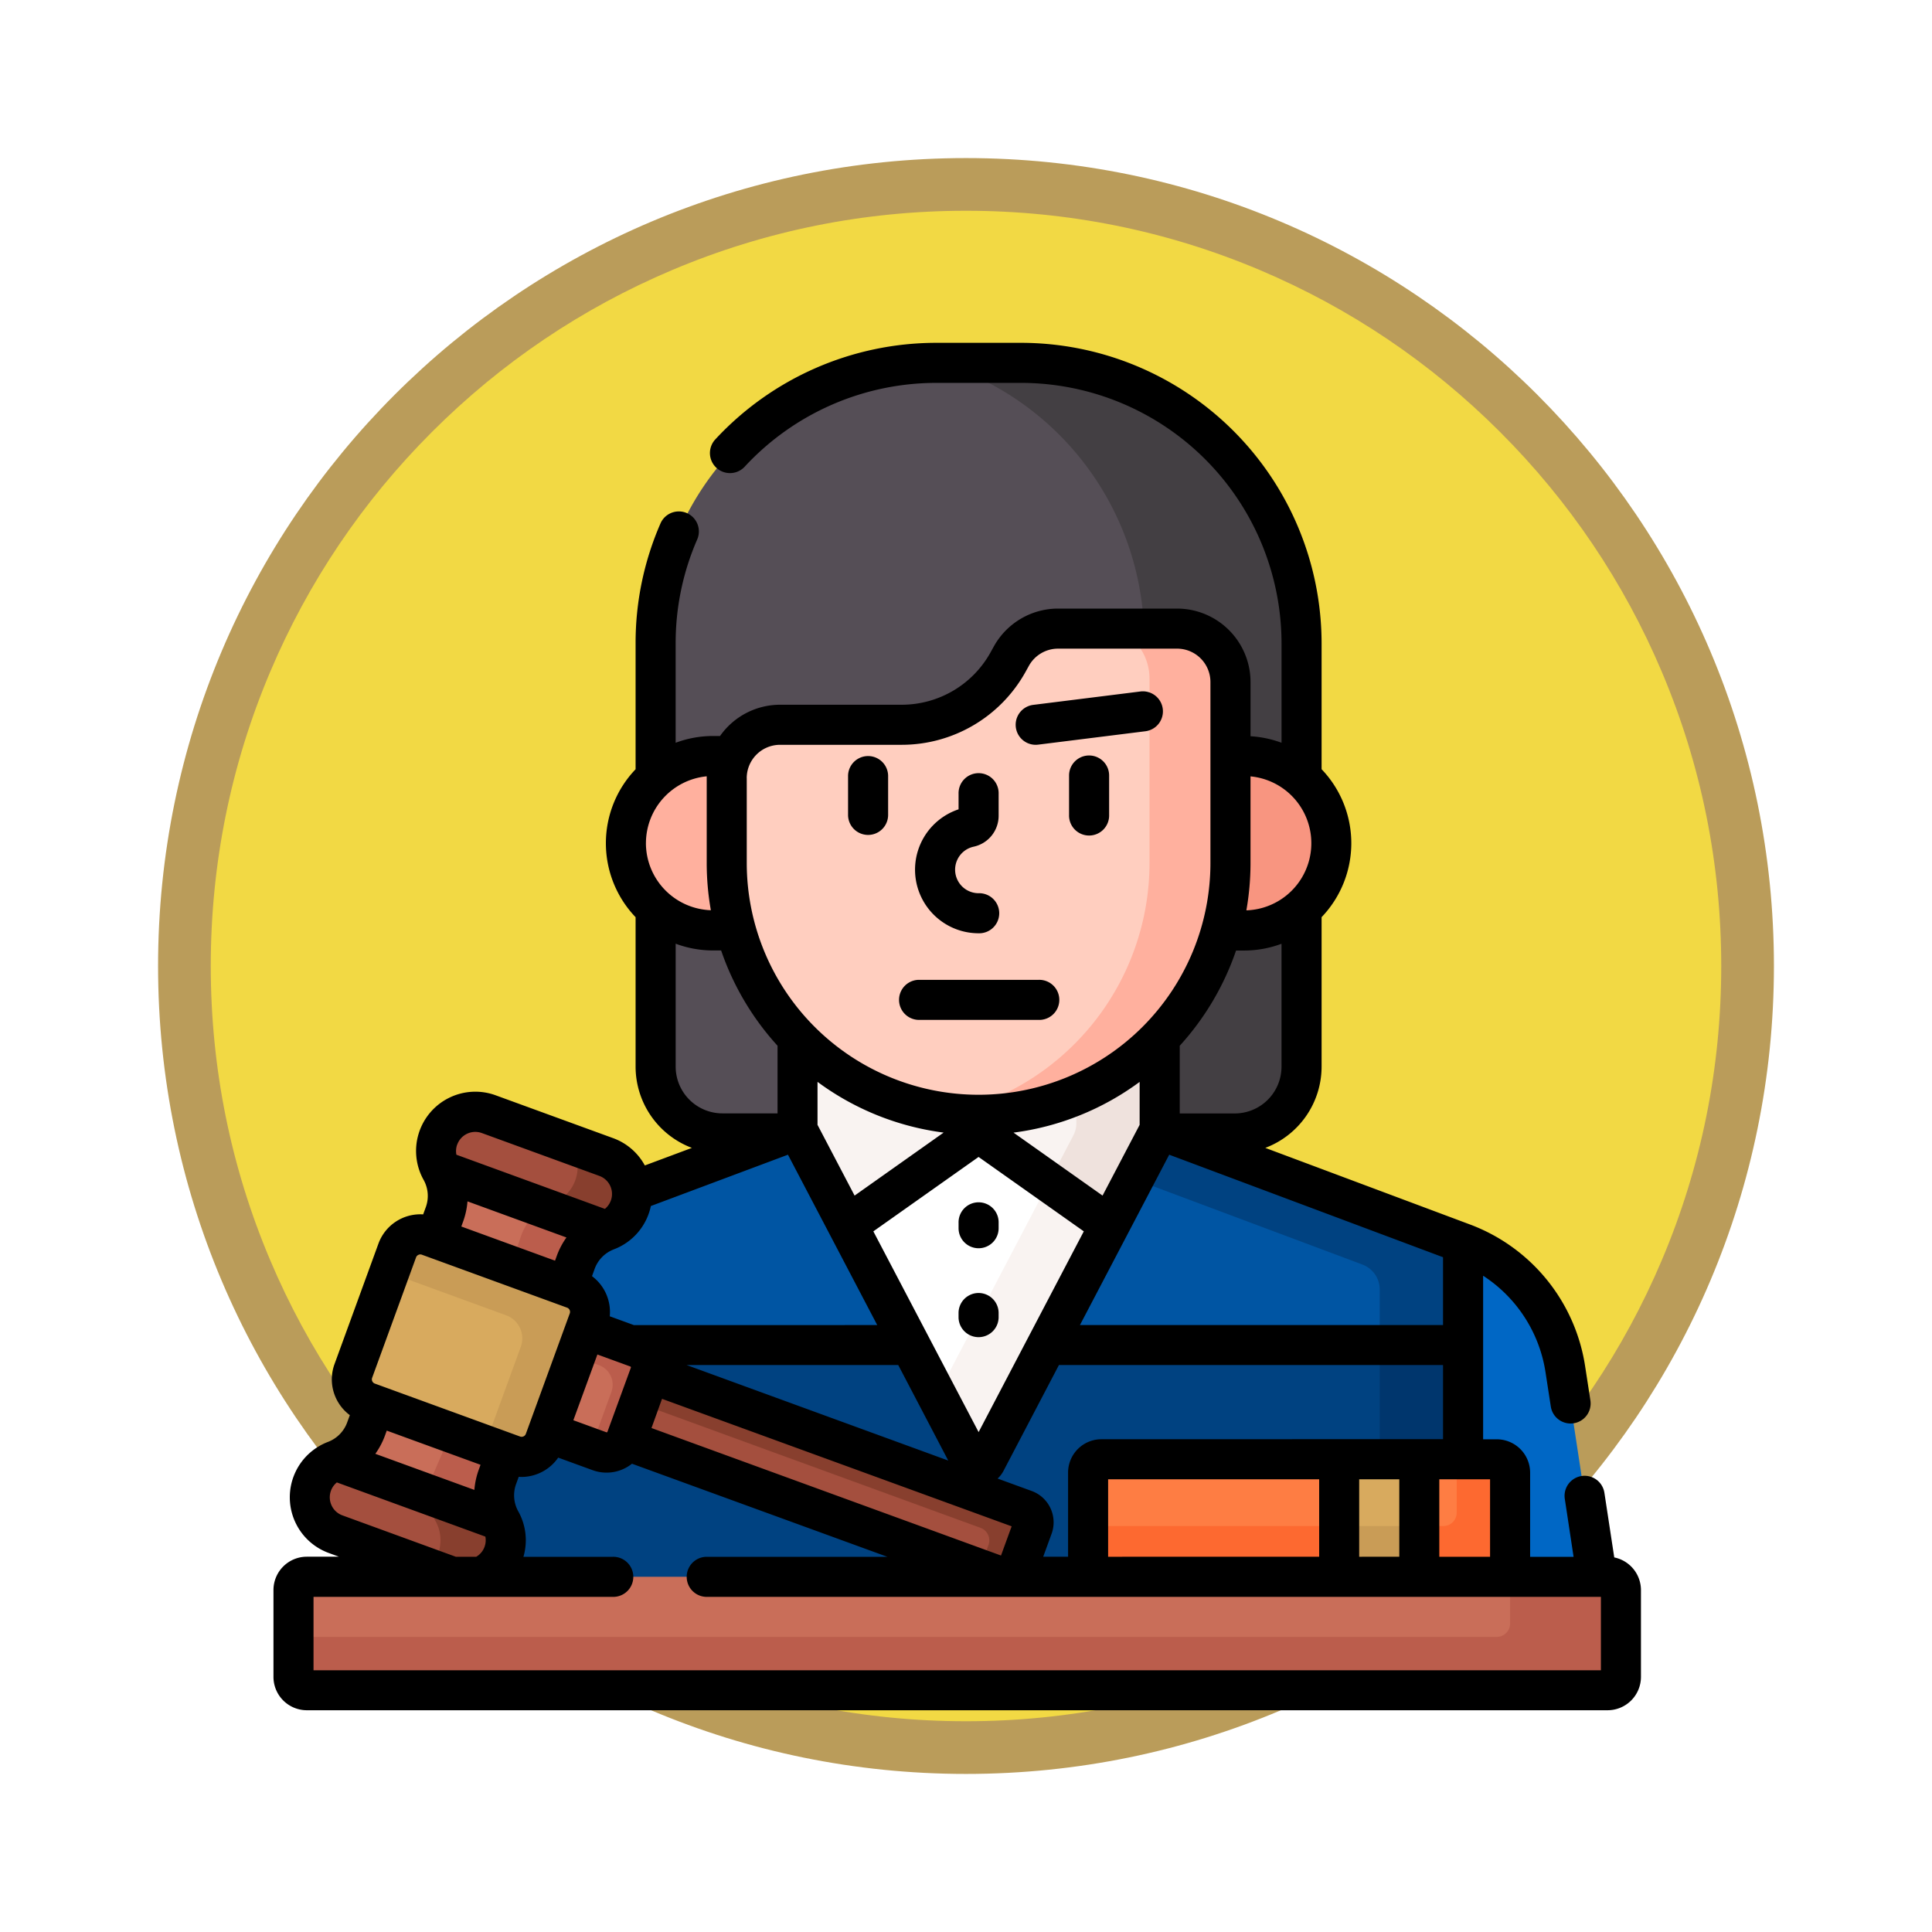 <svg xmlns="http://www.w3.org/2000/svg" xmlns:xlink="http://www.w3.org/1999/xlink" width="110" height="110" viewBox="0 0 110 110">
  <defs>
    <filter id="Trazado_982547" x="0" y="0" width="110" height="110" filterUnits="userSpaceOnUse">
      <feOffset dy="3" input="SourceAlpha"/>
      <feGaussianBlur stdDeviation="3" result="blur"/>
      <feFlood flood-opacity="0.161"/>
      <feComposite operator="in" in2="blur"/>
      <feComposite in="SourceGraphic"/>
    </filter>
  </defs>
  <g id="Grupo_1218724" data-name="Grupo 1218724" transform="translate(-3611 -1755.989)">
    <g id="Grupo_1217628" data-name="Grupo 1217628" transform="translate(3620 1761.989)">
      <g id="Grupo_1211001" data-name="Grupo 1211001" transform="translate(0 0)">
        <g id="Grupo_1200151" data-name="Grupo 1200151">
          <g id="Grupo_1185952" data-name="Grupo 1185952" transform="translate(0 0)">
            <g id="Grupo_1184115" data-name="Grupo 1184115" transform="translate(0 0)">
              <g id="Grupo_1183744" data-name="Grupo 1183744">
                <g id="Grupo_1181546" data-name="Grupo 1181546">
                  <g id="Grupo_1177563" data-name="Grupo 1177563">
                    <g id="Grupo_1173148" data-name="Grupo 1173148">
                      <g id="Grupo_1163803" data-name="Grupo 1163803" transform="translate(0 0)">
                        <g id="Grupo_1163015" data-name="Grupo 1163015" transform="translate(0 0)">
                          <g id="Grupo_1157017" data-name="Grupo 1157017">
                            <g id="Grupo_1155793" data-name="Grupo 1155793">
                              <g id="Grupo_1154704" data-name="Grupo 1154704">
                                <g id="Grupo_1150790" data-name="Grupo 1150790">
                                  <g id="Grupo_1154214" data-name="Grupo 1154214">
                                    <g id="Grupo_1152583" data-name="Grupo 1152583">
                                      <g id="Grupo_1146973" data-name="Grupo 1146973">
                                        <g id="Grupo_1146954" data-name="Grupo 1146954">
                                          <g transform="matrix(1, 0, 0, 1, -9, -6)" filter="url(#Trazado_982547)">
                                            <g id="Trazado_982547-2" data-name="Trazado 982547" transform="translate(9 6)" fill="#f2d944">
                                              <path d="M 46 90.5 C 39.992 90.5 34.164 89.324 28.679 87.003 C 23.38 84.762 18.621 81.553 14.534 77.466 C 10.446 73.379 7.238 68.62 4.996 63.321 C 2.676 57.836 1.5 52.008 1.5 46 C 1.5 39.992 2.676 34.164 4.996 28.679 C 7.238 23.38 10.446 18.621 14.534 14.534 C 18.621 10.446 23.38 7.238 28.679 4.996 C 34.164 2.676 39.992 1.5 46 1.5 C 52.008 1.5 57.836 2.676 63.321 4.996 C 68.62 7.238 73.379 10.446 77.466 14.534 C 81.554 18.621 84.762 23.38 87.004 28.679 C 89.324 34.164 90.5 39.992 90.5 46 C 90.5 52.008 89.324 57.836 87.004 63.321 C 84.762 68.62 81.554 73.379 77.466 77.466 C 73.379 81.553 68.62 84.762 63.321 87.003 C 57.836 89.324 52.008 90.5 46 90.5 Z" stroke="none"/>
                                              <path d="M 46 3 C 40.194 3 34.563 4.137 29.263 6.378 C 24.143 8.544 19.544 11.644 15.594 15.594 C 11.644 19.544 8.544 24.143 6.378 29.263 C 4.137 34.563 3 40.194 3 46 C 3 51.806 4.137 57.437 6.378 62.737 C 8.544 67.857 11.644 72.455 15.594 76.405 C 19.544 80.355 24.143 83.456 29.263 85.622 C 34.563 87.863 40.194 89 46 89 C 51.806 89 57.437 87.863 62.737 85.622 C 67.857 83.456 72.456 80.355 76.406 76.405 C 80.356 72.455 83.456 67.857 85.622 62.737 C 87.864 57.437 89 51.806 89 46 C 89 40.194 87.864 34.563 85.622 29.263 C 83.456 24.143 80.356 19.544 76.406 15.594 C 72.456 11.644 67.857 8.544 62.737 6.378 C 57.437 4.137 51.806 3 46 3 M 46 0 C 71.405 0 92 20.595 92 46 C 92 71.405 71.405 92 46 92 C 20.595 92 7.62939453125e-06 71.405 7.62939453125e-06 46 C 7.62939453125e-06 20.595 20.595 0 46 0 Z" stroke="none" fill="#ba9c5a"/>
                                            </g>
                                          </g>
                                        </g>
                                      </g>
                                    </g>
                                  </g>
                                </g>
                              </g>
                            </g>
                          </g>
                        </g>
                      </g>
                    </g>
                  </g>
                </g>
              </g>
            </g>
          </g>
        </g>
      </g>
    </g>
    <g id="juez_2_" data-name="juez (2)" transform="translate(3626.57 1775.508)">
      <g id="Grupo_1218722" data-name="Grupo 1218722" transform="translate(1.141 1.141)">
        <g id="Grupo_1218692" data-name="Grupo 1218692" transform="translate(10.6)">
          <g id="Grupo_1218670" data-name="Grupo 1218670" transform="translate(10.017)">
            <path id="Trazado_1089731" data-name="Trazado 1089731" d="M146.879,51.372h3.72l.557-.208V45.71a14.168,14.168,0,0,0,20.621,0v5.454l.557.208h3.72a3.8,3.8,0,0,0,3.8-3.8v-24.1A15.967,15.967,0,0,0,163.888,7.5h-4.843a15.967,15.967,0,0,0-15.967,15.967v24.1a3.8,3.8,0,0,0,3.8,3.8Z" transform="translate(-143.078 -7.5)" fill="#554e56"/>
          </g>
          <g id="Grupo_1218673" data-name="Grupo 1218673" transform="translate(26.228 0)">
            <g id="Grupo_1218671" data-name="Grupo 1218671">
              <path id="Trazado_1089732" data-name="Trazado 1089732" d="M261.271,22.631h1.886a3.041,3.041,0,0,1,3.041,3.041v4.213h.773a4.944,4.944,0,0,1,3.273,1.233V23.467A15.967,15.967,0,0,0,254.277,7.5h-4.6A16.514,16.514,0,0,1,261.271,22.631Z" transform="translate(-249.678 -7.5)" fill="#433f43"/>
            </g>
            <g id="Grupo_1218672" data-name="Grupo 1218672" transform="translate(12.488 31.081)">
              <path id="Trazado_1089733" data-name="Trazado 1089733" d="M331.8,224.471l.557.208h3.72a3.8,3.8,0,0,0,3.8-3.8v-8.989a4.945,4.945,0,0,1-3.273,1.233h-1.3a14.32,14.32,0,0,1-3.51,6.122v5.227Z" transform="translate(-331.801 -211.889)" fill="#433f43"/>
            </g>
          </g>
          <g id="Grupo_1218676" data-name="Grupo 1218676" transform="translate(8.326 22.385)">
            <g id="Grupo_1218674" data-name="Grupo 1218674">
              <path id="Trazado_1089734" data-name="Trazado 1089734" d="M137.843,160.79v-4.824a2.866,2.866,0,0,1,.294-1.261h-1.219a4.965,4.965,0,0,0,0,9.929h1.455A14.154,14.154,0,0,1,137.843,160.79Z" transform="translate(-131.953 -154.705)" fill="#ffb09e"/>
            </g>
            <g id="Grupo_1218675" data-name="Grupo 1218675" transform="translate(33.742)">
              <path id="Trazado_1089735" data-name="Trazado 1089735" d="M355.29,154.705h-.925v6.085a14.155,14.155,0,0,1-.529,3.844h1.455a4.965,4.965,0,1,0,0-9.929Z" transform="translate(-353.835 -154.705)" fill="#f89580"/>
            </g>
          </g>
          <g id="Grupo_1218691" data-name="Grupo 1218691" transform="translate(0 15.131)">
            <g id="Grupo_1218690" data-name="Grupo 1218690">
              <path id="Trazado_1089736" data-name="Trazado 1089736" d="M446.462,355.975h5.729l-1.825-11.968a9.124,9.124,0,0,0-5.821-7.17l-.152-.057v12.351h2.069a.76.76,0,0,1,.76.76v5.322A.76.76,0,0,1,446.462,355.975Z" transform="translate(-388.555 -301.838)" fill="#0067c5"/>
              <path id="Trazado_1089737" data-name="Trazado 1089737" d="M111.845,319.474v-5.322a.76.76,0,0,1,.76-.76h20.589V301.1l-17.274-6.467h-.172L106.014,313.2a.456.456,0,0,1-.808,0L95.471,294.63H95.3l-9.571,3.583a2.082,2.082,0,0,1-1.358,2.023,3.162,3.162,0,0,0-1.848,1.908l-.544,1.492.536.2a1.245,1.245,0,0,1,.743,1.6l-2.5,6.856a1.243,1.243,0,0,1-1.6.743l-.536-.2-.544,1.491a3.163,3.163,0,0,0,.185,2.65A2.078,2.078,0,0,1,77.2,319.94l.055.294h35.346A.761.761,0,0,1,111.845,319.474Z" transform="translate(-77.204 -266.097)" fill="#004281"/>
              <g id="Grupo_1218677" data-name="Grupo 1218677" transform="translate(32.119 28.533)">
                <path id="Trazado_1089738" data-name="Trazado 1089738" d="M295.016,294.63l-.859,1.312-5.738,10.948H312.29V301.1Z" transform="translate(-288.419 -294.63)" fill="#0055a3"/>
              </g>
              <g id="Grupo_1218678" data-name="Grupo 1218678" transform="translate(37.104 28.533)">
                <path id="Trazado_1089739" data-name="Trazado 1089739" d="M340.084,306.89V301.1L322.81,294.63h-.172l-1.441,2.75,13.154,4.924a1.521,1.521,0,0,1,.988,1.424v3.162Z" transform="translate(-321.197 -294.63)" fill="#004281"/>
              </g>
              <g id="Grupo_1218679" data-name="Grupo 1218679" transform="translate(4.775 28.533)">
                <path id="Trazado_1089740" data-name="Trazado 1089740" d="M112.228,299A2.078,2.078,0,0,1,111,300.236a3.162,3.162,0,0,0-1.848,1.908l-.544,1.492.536.2a1.245,1.245,0,0,1,.743,1.6l-.534,1.463h19.172l-5.738-10.948-.859-1.312-9.571,3.583A2.074,2.074,0,0,1,112.228,299Z" transform="translate(-108.604 -294.63)" fill="#0055a3"/>
              </g>
              <g id="Grupo_1218681" data-name="Grupo 1218681" transform="translate(51.245 40.793)">
                <g id="Grupo_1218680" data-name="Grupo 1218680">
                  <path id="Trazado_1089741" data-name="Trazado 1089741" d="M414.19,375.252h4.745v6.5H414.19Z" transform="translate(-414.19 -375.252)" fill="#00366d"/>
                </g>
              </g>
              <g id="Grupo_1218683" data-name="Grupo 1218683" transform="translate(20.87 28.704)">
                <g id="Grupo_1218682" data-name="Grupo 1218682">
                  <path id="Trazado_1089742" data-name="Trazado 1089742" d="M222.508,295.921a.912.912,0,0,0-1.054,0l-7.009,4.956,7.132,13.608a.456.456,0,0,0,.808,0l7.132-13.608Z" transform="translate(-214.445 -295.754)" fill="#fff"/>
                </g>
              </g>
              <g id="Grupo_1218684" data-name="Grupo 1218684" transform="translate(26.034 31.38)">
                <path id="Trazado_1089743" data-name="Trazado 1089743" d="M254.847,313.35l-6.446,12.3,1.968,3.755a.456.456,0,0,0,.808,0l7.132-13.608Z" transform="translate(-248.401 -313.35)" fill="#f9f3f1"/>
              </g>
              <g id="Grupo_1218685" data-name="Grupo 1218685" transform="translate(18.095 23.079)">
                <path id="Trazado_1089744" data-name="Trazado 1089744" d="M206.509,263.216a14.152,14.152,0,0,1-10.311-4.451v5.454l2.846,5.43,7.026-4.968a.76.76,0,0,1,.878,0l7.026,4.968,2.846-5.43v-5.454a14.152,14.152,0,0,1-10.31,4.451Z" transform="translate(-196.198 -258.765)" fill="#f9f3f1"/>
              </g>
              <g id="Grupo_1218687" data-name="Grupo 1218687" transform="translate(32.409 23.079)">
                <g id="Grupo_1218686" data-name="Grupo 1218686">
                  <path id="Trazado_1089745" data-name="Trazado 1089745" d="M291.886,262.077v1.767a1.52,1.52,0,0,1-.174.706l-1.389,2.651,3.462,2.448,2.846-5.43v-5.454A14.251,14.251,0,0,1,291.886,262.077Z" transform="translate(-290.323 -258.765)" fill="#efe2dd"/>
                </g>
              </g>
              <g id="Grupo_1218688" data-name="Grupo 1218688" transform="translate(14.064 0)">
                <path id="Trazado_1089746" data-name="Trazado 1089746" d="M169.685,115.516v4.824a14.342,14.342,0,1,0,28.685,0v-10.3A3.041,3.041,0,0,0,195.329,107h-6.774a3.041,3.041,0,0,0-2.659,1.564l-.194.35a6.923,6.923,0,0,1-6.051,3.561h-6.924A3.041,3.041,0,0,0,169.685,115.516Z" transform="translate(-169.685 -107)" fill="#ffcebf"/>
              </g>
              <g id="Grupo_1218689" data-name="Grupo 1218689" transform="translate(26.714)">
                <path id="Trazado_1089747" data-name="Trazado 1089747" d="M265.867,107h-3.451a3.1,3.1,0,0,1,1.882,2.848v10.482a14.6,14.6,0,0,1-11.424,14.252,14.345,14.345,0,0,0,16.034-14.243v-10.3A3.041,3.041,0,0,0,265.867,107Z" transform="translate(-252.874 -107)" fill="#ffb09e"/>
              </g>
            </g>
          </g>
        </g>
        <g id="Grupo_1218715" data-name="Grupo 1218715" transform="translate(0.925 42.642)">
          <g id="Grupo_1218712" data-name="Grupo 1218712">
            <g id="Grupo_1218693" data-name="Grupo 1218693" transform="translate(17.861 14.831)">
              <path id="Trazado_1089748" data-name="Trazado 1089748" d="M153.469,396.619a.76.76,0,0,1-.975.454l-21.464-7.829c.011-.024.021-.047.03-.072l1.335-3.659c.009-.025.016-.05.023-.074l21.464,7.829a.76.76,0,0,1,.454.975Z" transform="translate(-131.03 -385.438)" fill="#a44f3e"/>
            </g>
            <g id="Grupo_1218694" data-name="Grupo 1218694" transform="translate(18.626 14.831)">
              <path id="Trazado_1089749" data-name="Trazado 1089749" d="M158.148,393.268l-21.464-7.829c-.007.025-.014.05-.023.074l-.6,1.645,19.564,7.136a.76.76,0,0,1,.454.975l-.5,1.373,1.182.431a.76.76,0,0,0,.975-.454l.867-2.377A.76.76,0,0,0,158.148,393.268Z" transform="translate(-136.061 -385.439)" fill="#883f2e"/>
            </g>
            <g id="Grupo_1218695" data-name="Grupo 1218695" transform="translate(13.415 12.303)">
              <path id="Trazado_1089750" data-name="Trazado 1089750" d="M103.949,368.815l3.08,1.124a1.191,1.191,0,0,1,.711,1.527l-1.335,3.659a1.191,1.191,0,0,1-1.527.711l-3.08-1.124Z" transform="translate(-101.798 -368.815)" fill="#528fd8"/>
            </g>
            <g id="Grupo_1218696" data-name="Grupo 1218696" transform="translate(13.415 12.303)">
              <path id="Trazado_1089751" data-name="Trazado 1089751" d="M103.949,368.815l3.08,1.124a1.191,1.191,0,0,1,.711,1.527l-1.335,3.659a1.191,1.191,0,0,1-1.527.711l-3.08-1.124Z" transform="translate(-101.798 -368.815)" fill="#c96e59"/>
            </g>
            <g id="Grupo_1218697" data-name="Grupo 1218697" transform="translate(14.989 12.303)">
              <path id="Trazado_1089752" data-name="Trazado 1089752" d="M115.807,369.939l-3.08-1.124-.577,1.581,1.475.538a1.191,1.191,0,0,1,.711,1.527l-1.166,3.2.486.177a1.191,1.191,0,0,0,1.527-.711l1.335-3.659a1.191,1.191,0,0,0-.711-1.527Z" transform="translate(-112.15 -368.815)" fill="#bb5d4c"/>
            </g>
            <g id="Grupo_1218711" data-name="Grupo 1218711">
              <g id="Grupo_1218698" data-name="Grupo 1218698" transform="translate(0 16.558)">
                <path id="Trazado_1089753" data-name="Trazado 1089753" d="M13.716,401.419a2.227,2.227,0,0,1,1.322-1.328,3.022,3.022,0,0,0,1.758-1.818l.54-1.48,7.479,2.728-.54,1.48a3.022,3.022,0,0,0,.175,2.523,2.234,2.234,0,0,1-2.709,3.2l-6.692-2.441a2.235,2.235,0,0,1-1.333-2.865Z" transform="translate(-13.58 -396.793)" fill="#0573ce"/>
              </g>
              <g id="Grupo_1218699" data-name="Grupo 1218699" transform="translate(0 16.558)">
                <path id="Trazado_1089754" data-name="Trazado 1089754" d="M13.716,401.419a2.227,2.227,0,0,1,1.322-1.328,3.022,3.022,0,0,0,1.758-1.818l.54-1.48,7.479,2.728-.54,1.48a3.022,3.022,0,0,0,.175,2.523,2.234,2.234,0,0,1-2.709,3.2l-6.692-2.441a2.235,2.235,0,0,1-1.333-2.865Z" transform="translate(-13.58 -396.793)" fill="#a44f3e"/>
              </g>
              <g id="Grupo_1218701" data-name="Grupo 1218701" transform="translate(6.772 18.144)">
                <g id="Grupo_1218700" data-name="Grupo 1218700">
                  <path id="Trazado_1089755" data-name="Trazado 1089755" d="M62.035,409.847l.54-1.48-3.129-1.141-1.13,2.621a3.022,3.022,0,0,0,.175,2.523,2.226,2.226,0,0,1-.378,2.695l1.389.507a2.234,2.234,0,0,0,2.709-3.2A3.022,3.022,0,0,1,62.035,409.847Z" transform="translate(-58.111 -407.226)" fill="#883f2e"/>
                </g>
              </g>
              <g id="Grupo_1218702" data-name="Grupo 1218702" transform="translate(1.458 16.558)">
                <path id="Trazado_1089756" data-name="Trazado 1089756" d="M24.927,398.273l.54-1.48,7.479,2.728-.54,1.48a3.022,3.022,0,0,0,.175,2.523l-9.412-3.433A3.023,3.023,0,0,0,24.927,398.273Z" transform="translate(-23.169 -396.793)" fill="#c96e59"/>
              </g>
              <g id="Grupo_1218704" data-name="Grupo 1218704" transform="translate(6.782 18.144)">
                <g id="Grupo_1218703" data-name="Grupo 1218703">
                  <path id="Trazado_1089757" data-name="Trazado 1089757" d="M62.092,409.847l.54-1.48L59.5,407.226l-1.13,2.621a3.2,3.2,0,0,0-.193,1.032l4.088,1.491A3.022,3.022,0,0,1,62.092,409.847Z" transform="translate(-58.179 -407.226)" fill="#bb5d4c"/>
                </g>
              </g>
              <g id="Grupo_1218705" data-name="Grupo 1218705" transform="translate(7.118)">
                <path id="Trazado_1089758" data-name="Trazado 1089758" d="M60.39,295.25l.54-1.48a3.022,3.022,0,0,0-.175-2.523,2.234,2.234,0,0,1,2.709-3.2l6.692,2.441a2.234,2.234,0,0,1,.011,4.194,3.022,3.022,0,0,0-1.758,1.818l-.54,1.48Z" transform="translate(-60.39 -287.91)" fill="#0573ce"/>
              </g>
              <g id="Grupo_1218706" data-name="Grupo 1218706" transform="translate(7.118)">
                <path id="Trazado_1089759" data-name="Trazado 1089759" d="M60.39,295.25l.54-1.48a3.022,3.022,0,0,0-.175-2.523,2.234,2.234,0,0,1,2.709-3.2l6.692,2.441a2.234,2.234,0,0,1,.011,4.194,3.022,3.022,0,0,0-1.758,1.818l-.54,1.48Z" transform="translate(-60.39 -287.91)" fill="#a44f3e"/>
              </g>
              <g id="Grupo_1218707" data-name="Grupo 1218707" transform="translate(11.407 1.827)">
                <path id="Trazado_1089760" data-name="Trazado 1089760" d="M94.069,300.672l-2.057-.75a2.234,2.234,0,0,1-1.033,3.405,3.022,3.022,0,0,0-1.758,1.818L88.592,307l3.19,1.164.54-1.48a3.022,3.022,0,0,1,1.758-1.818,2.234,2.234,0,0,0-.011-4.194Z" transform="translate(-88.592 -299.922)" fill="#883f2e"/>
              </g>
              <g id="Grupo_1218709" data-name="Grupo 1218709" transform="translate(7.118 3.337)">
                <g id="Grupo_1218708" data-name="Grupo 1218708">
                  <path id="Trazado_1089761" data-name="Trazado 1089761" d="M60.39,313.86l.54-1.48a3.022,3.022,0,0,0-.175-2.523l9.412,3.433a3.022,3.022,0,0,0-1.758,1.818l-.54,1.48Z" transform="translate(-60.39 -309.857)" fill="#c96e59"/>
                </g>
              </g>
              <g id="Grupo_1218710" data-name="Grupo 1218710" transform="translate(11.407 5.465)">
                <path id="Trazado_1089762" data-name="Trazado 1089762" d="M90.5,323.846a3.089,3.089,0,0,0-1.279,1.585l-.629,1.855,3.19,1.164.54-1.48a3.022,3.022,0,0,1,1.758-1.818Z" transform="translate(-88.592 -323.846)" fill="#bb5d4c"/>
              </g>
            </g>
          </g>
          <g id="Grupo_1218713" data-name="Grupo 1218713" transform="translate(2.396 6.98)">
            <path id="Trazado_1089763" data-name="Trazado 1089763" d="M41.98,336.914,33.714,333.9a1.4,1.4,0,0,0-1.791.833l-2.5,6.856a1.4,1.4,0,0,0,.833,1.791l8.266,3.015a1.4,1.4,0,0,0,1.791-.833l2.5-6.856A1.4,1.4,0,0,0,41.98,336.914Z" transform="translate(-29.338 -333.814)" fill="#d8aa5e"/>
          </g>
          <g id="Grupo_1218714" data-name="Grupo 1218714" transform="translate(4.523 6.98)">
            <path id="Trazado_1089764" data-name="Trazado 1089764" d="M53.841,336.914,45.574,333.9a1.4,1.4,0,0,0-1.791.833l-.459,1.257,6.662,2.43a1.4,1.4,0,0,1,.833,1.791l-2.042,5.6,1.6.585a1.4,1.4,0,0,0,1.791-.833l2.5-6.856a1.4,1.4,0,0,0-.833-1.791Z" transform="translate(-43.325 -333.814)" fill="#c99c56"/>
          </g>
        </g>
        <g id="Grupo_1218716" data-name="Grupo 1218716" transform="translate(45.241 62.425)">
          <path id="Trazado_1089765" data-name="Trazado 1089765" d="M328.267,424.843H305.76a.76.76,0,0,1-.76-.76V418.76a.76.76,0,0,1,.76-.76h22.506a.76.76,0,0,1,.76.76v5.323A.76.76,0,0,1,328.267,424.843Z" transform="translate(-305 -418)" fill="#fe7d43"/>
        </g>
        <g id="Grupo_1218717" data-name="Grupo 1218717" transform="translate(45.241 62.425)">
          <path id="Trazado_1089766" data-name="Trazado 1089766" d="M328.267,418h-2.281v3.041a.76.76,0,0,1-.76.76H305v2.281a.76.76,0,0,0,.76.76h22.506a.76.76,0,0,0,.76-.76V418.76A.76.76,0,0,0,328.267,418Z" transform="translate(-305 -418)" fill="#fd6930"/>
        </g>
        <g id="Grupo_1218718" data-name="Grupo 1218718" transform="translate(59.535 62.425)">
          <path id="Trazado_1089767" data-name="Trazado 1089767" d="M399,418h4.562v6.843H399Z" transform="translate(-399 -418)" fill="#d8aa5e"/>
        </g>
        <g id="Grupo_1218719" data-name="Grupo 1218719" transform="translate(59.535 66.226)">
          <path id="Trazado_1089768" data-name="Trazado 1089768" d="M399,443h4.562v3.041H399Z" transform="translate(-399 -443)" fill="#c99c56"/>
        </g>
        <g id="Grupo_1218720" data-name="Grupo 1218720" transform="translate(0 69.116)">
          <path id="Trazado_1089769" data-name="Trazado 1089769" d="M82.318,468.463H8.26a.76.76,0,0,1-.76-.76V462.76a.76.76,0,0,1,.76-.76H82.318a.76.76,0,0,1,.76.76V467.7A.76.76,0,0,1,82.318,468.463Z" transform="translate(-7.5 -462)" fill="#c96e59"/>
        </g>
        <g id="Grupo_1218721" data-name="Grupo 1218721" transform="translate(0 69.116)">
          <path id="Trazado_1089770" data-name="Trazado 1089770" d="M82.318,462H76.768v2.661a.76.76,0,0,1-.76.76H7.5V467.7a.76.76,0,0,0,.76.76H82.318a.76.76,0,0,0,.76-.76V462.76A.76.76,0,0,0,82.318,462Z" transform="translate(-7.5 -462)" fill="#bb5d4c"/>
        </g>
      </g>
      <g id="Grupo_1218723" data-name="Grupo 1218723" transform="translate(0 0)">
        <path id="Trazado_1089771" data-name="Trazado 1089771" d="M243.812,170.4a1.141,1.141,0,1,0,0-2.281,1.34,1.34,0,0,1-.288-2.648,1.8,1.8,0,0,0,1.429-1.764v-1.249a1.141,1.141,0,1,0-2.281,0v.885a3.621,3.621,0,0,0,1.141,7.057Z" transform="translate(-203.665 -136.782)"/>
        <path id="Trazado_1089772" data-name="Trazado 1089772" d="M216.265,159.023a1.14,1.14,0,0,0,1.141-1.141v-2.242a1.141,1.141,0,0,0-2.281,0v2.242A1.14,1.14,0,0,0,216.265,159.023Z" transform="translate(-182.41 -131.005)"/>
        <path id="Trazado_1089773" data-name="Trazado 1089773" d="M299.017,154.5a1.14,1.14,0,0,0-1.141,1.141v2.242a1.141,1.141,0,1,0,2.281,0v-2.242A1.14,1.14,0,0,0,299.017,154.5Z" transform="translate(-252.578 -131.005)"/>
        <path id="Trazado_1089774" data-name="Trazado 1089774" d="M235.141,240.781h6.843a1.141,1.141,0,1,0,0-2.281h-6.843a1.141,1.141,0,0,0,0,2.281Z" transform="translate(-198.416 -202.231)"/>
        <path id="Trazado_1089775" data-name="Trazado 1089775" d="M279.014,133.541a1.162,1.162,0,0,0,.143-.009l6.083-.76a1.141,1.141,0,1,0-.283-2.264l-6.083.76a1.141,1.141,0,0,0,.14,2.273Z" transform="translate(-235.618 -110.654)"/>
        <path id="Trazado_1089776" data-name="Trazado 1089776" d="M257.641,324.585a1.14,1.14,0,0,0,1.141-1.141v-.3a1.141,1.141,0,1,0-2.281,0v.3A1.14,1.14,0,0,0,257.641,324.585Z" transform="translate(-217.494 -273.034)"/>
        <path id="Trazado_1089777" data-name="Trazado 1089777" d="M258.781,356.945v-.3a1.141,1.141,0,0,0-2.281,0v.3a1.141,1.141,0,0,0,2.281,0Z" transform="translate(-217.494 -301.439)"/>
        <path id="Trazado_1089778" data-name="Trazado 1089778" d="M76.339,69.154l-.561-3.679a1.14,1.14,0,1,0-2.255.344l.5,3.3H71.549v-4.79a1.9,1.9,0,0,0-1.9-1.9h-.776V53.116a7.99,7.99,0,0,1,3.553,5.5l.3,1.945a1.14,1.14,0,1,0,2.255-.344l-.3-1.945A10.273,10.273,0,0,0,68.131,50.2L56.47,45.837a4.95,4.95,0,0,0,3.206-4.627V32.7a6.089,6.089,0,0,0,0-8.423V17.108A17.127,17.127,0,0,0,42.568,0H37.725a17.16,17.16,0,0,0-12.57,5.5A1.141,1.141,0,0,0,26.83,7.052,14.873,14.873,0,0,1,37.725,2.281h4.843A14.844,14.844,0,0,1,57.395,17.108v5.663A6.061,6.061,0,0,0,55.63,22.4V19.313a4.187,4.187,0,0,0-4.182-4.182H44.673a4.184,4.184,0,0,0-3.656,2.151l-.194.35a5.785,5.785,0,0,1-5.054,2.974H28.846a4.179,4.179,0,0,0-3.42,1.78h-.395a6.074,6.074,0,0,0-2.132.385V17.108a14.726,14.726,0,0,1,1.227-5.913,1.14,1.14,0,1,0-2.091-.911,16.991,16.991,0,0,0-1.417,6.824v7.171a6.089,6.089,0,0,0,0,8.423v8.508a4.95,4.95,0,0,0,3.206,4.627l-2.68,1a3.361,3.361,0,0,0-1.8-1.553l-6.692-2.441a3.374,3.374,0,0,0-4.092,4.836,1.874,1.874,0,0,1,.1,1.569l-.137.375A2.538,2.538,0,0,0,5.976,51.29l-2.5,6.856a2.539,2.539,0,0,0,.872,2.908l-.137.375a1.874,1.874,0,0,1-1.083,1.139A3.375,3.375,0,0,0,3.144,68.9l.583.213H1.9a1.9,1.9,0,0,0-1.9,1.9v4.942a1.9,1.9,0,0,0,1.9,1.9H75.959a1.9,1.9,0,0,0,1.9-1.9V71.017a1.9,1.9,0,0,0-1.521-1.863Zm-7.071-4.448v4.41H66.378v-4.41ZM47.142,62.425a1.9,1.9,0,0,0-1.9,1.9v4.79H43.826l.477-1.307a1.9,1.9,0,0,0-1.135-2.437l-1.939-.707a1.592,1.592,0,0,0,.331-.428L44.721,58.2H66.59v4.22ZM64.1,64.706v4.41H61.816v-4.41Zm-4.562,0v4.41H47.522v-4.41ZM40.146,46.353l5.991,4.236-3.108,5.93,0,0-2.881,5.5L34.155,50.589Zm-7.059,2.2-2.111-4.028V42.078a15.4,15.4,0,0,0,7.18,2.888Zm9.049-3.585a15.4,15.4,0,0,0,7.18-2.888v2.445l-2.111,4.028ZM38.419,63.639,23.522,58.2h12.05Zm3.61,3.745-.606,1.662-19.9-7.259.3-.831.3-.831ZM66.59,52.062v3.862H45.917L51,46.225ZM55.629,29.611V24.685a3.823,3.823,0,0,1-.236,7.627,15.511,15.511,0,0,0,.236-2.7ZM54.806,34.6h.456a6.074,6.074,0,0,0,2.132-.385v7a2.664,2.664,0,0,1-2.661,2.661H51.6V40.021A15.5,15.5,0,0,0,54.806,34.6ZM26.945,24.787a1.9,1.9,0,0,1,1.9-1.9h6.924a8.067,8.067,0,0,0,7.048-4.147l.194-.35a1.9,1.9,0,0,1,1.662-.978h6.774a1.9,1.9,0,0,1,1.9,1.9v10.3a13.2,13.2,0,0,1-26.4,0V24.787Zm-5.738,3.7a3.829,3.829,0,0,1,3.46-3.806c0,.034,0,.068,0,.1v4.824a15.511,15.511,0,0,0,.236,2.7A3.828,3.828,0,0,1,21.206,28.491ZM22.9,41.211v-7a6.074,6.074,0,0,0,2.132.385h.456A15.5,15.5,0,0,0,28.7,40.021v3.851H25.559A2.664,2.664,0,0,1,22.9,41.211ZM19.357,51.622a3.37,3.37,0,0,0,2.13-2.475l7.806-2.922,5.083,9.7H20.516l-1.369-.5a2.546,2.546,0,0,0-1.011-2.285l.138-.378a1.874,1.874,0,0,1,1.083-1.139Zm.994,6.723L19.016,62a.047.047,0,0,1-.026.028.046.046,0,0,1-.038,0l-1.877-.685L18.443,57.6l1.877.685A.05.05,0,0,1,20.35,58.345Zm-9.887-12.7a1.094,1.094,0,0,1,1.4-.653l6.692,2.441a1.094,1.094,0,0,1,.315,1.877l-8.456-3.085a1.087,1.087,0,0,1,.046-.58Zm6.218,5.293a4.358,4.358,0,0,0-.55,1.044l-.1.277-5.336-1.946.1-.277a4.364,4.364,0,0,0,.251-1.154ZM5.618,58.928l2.5-6.856a.251.251,0,0,1,.133-.144.251.251,0,0,1,.2-.009l8.266,3.015a.256.256,0,0,1,.153.328l-2.5,6.856a.256.256,0,0,1-.328.153L5.771,59.256a.256.256,0,0,1-.153-.328ZM11.79,63.88l-.1.277a4.358,4.358,0,0,0-.251,1.153L5.8,63.255a4.36,4.36,0,0,0,.55-1.044l.1-.277,1.438.525ZM3.309,66.194a1.093,1.093,0,0,1,.3-1.31l8.456,3.085a1.091,1.091,0,0,1-.047.58,1.073,1.073,0,0,1-.475.568H10.384L3.926,66.76a1.085,1.085,0,0,1-.617-.566Zm72.27,9.385H2.281V71.4H19.313a1.141,1.141,0,1,0,0-2.281H14.232a3.366,3.366,0,0,0-.305-2.608,1.874,1.874,0,0,1-.1-1.569h0l.137-.377c.051,0,.1.007.153.007a2.548,2.548,0,0,0,2.095-1.1l1.953.712a2.318,2.318,0,0,0,2.247-.365l14.541,5.3H24.635a1.141,1.141,0,0,0,0,2.281H75.579Z" transform="translate(0 0)"/>
      </g>
    </g>
  </g>
</svg>
